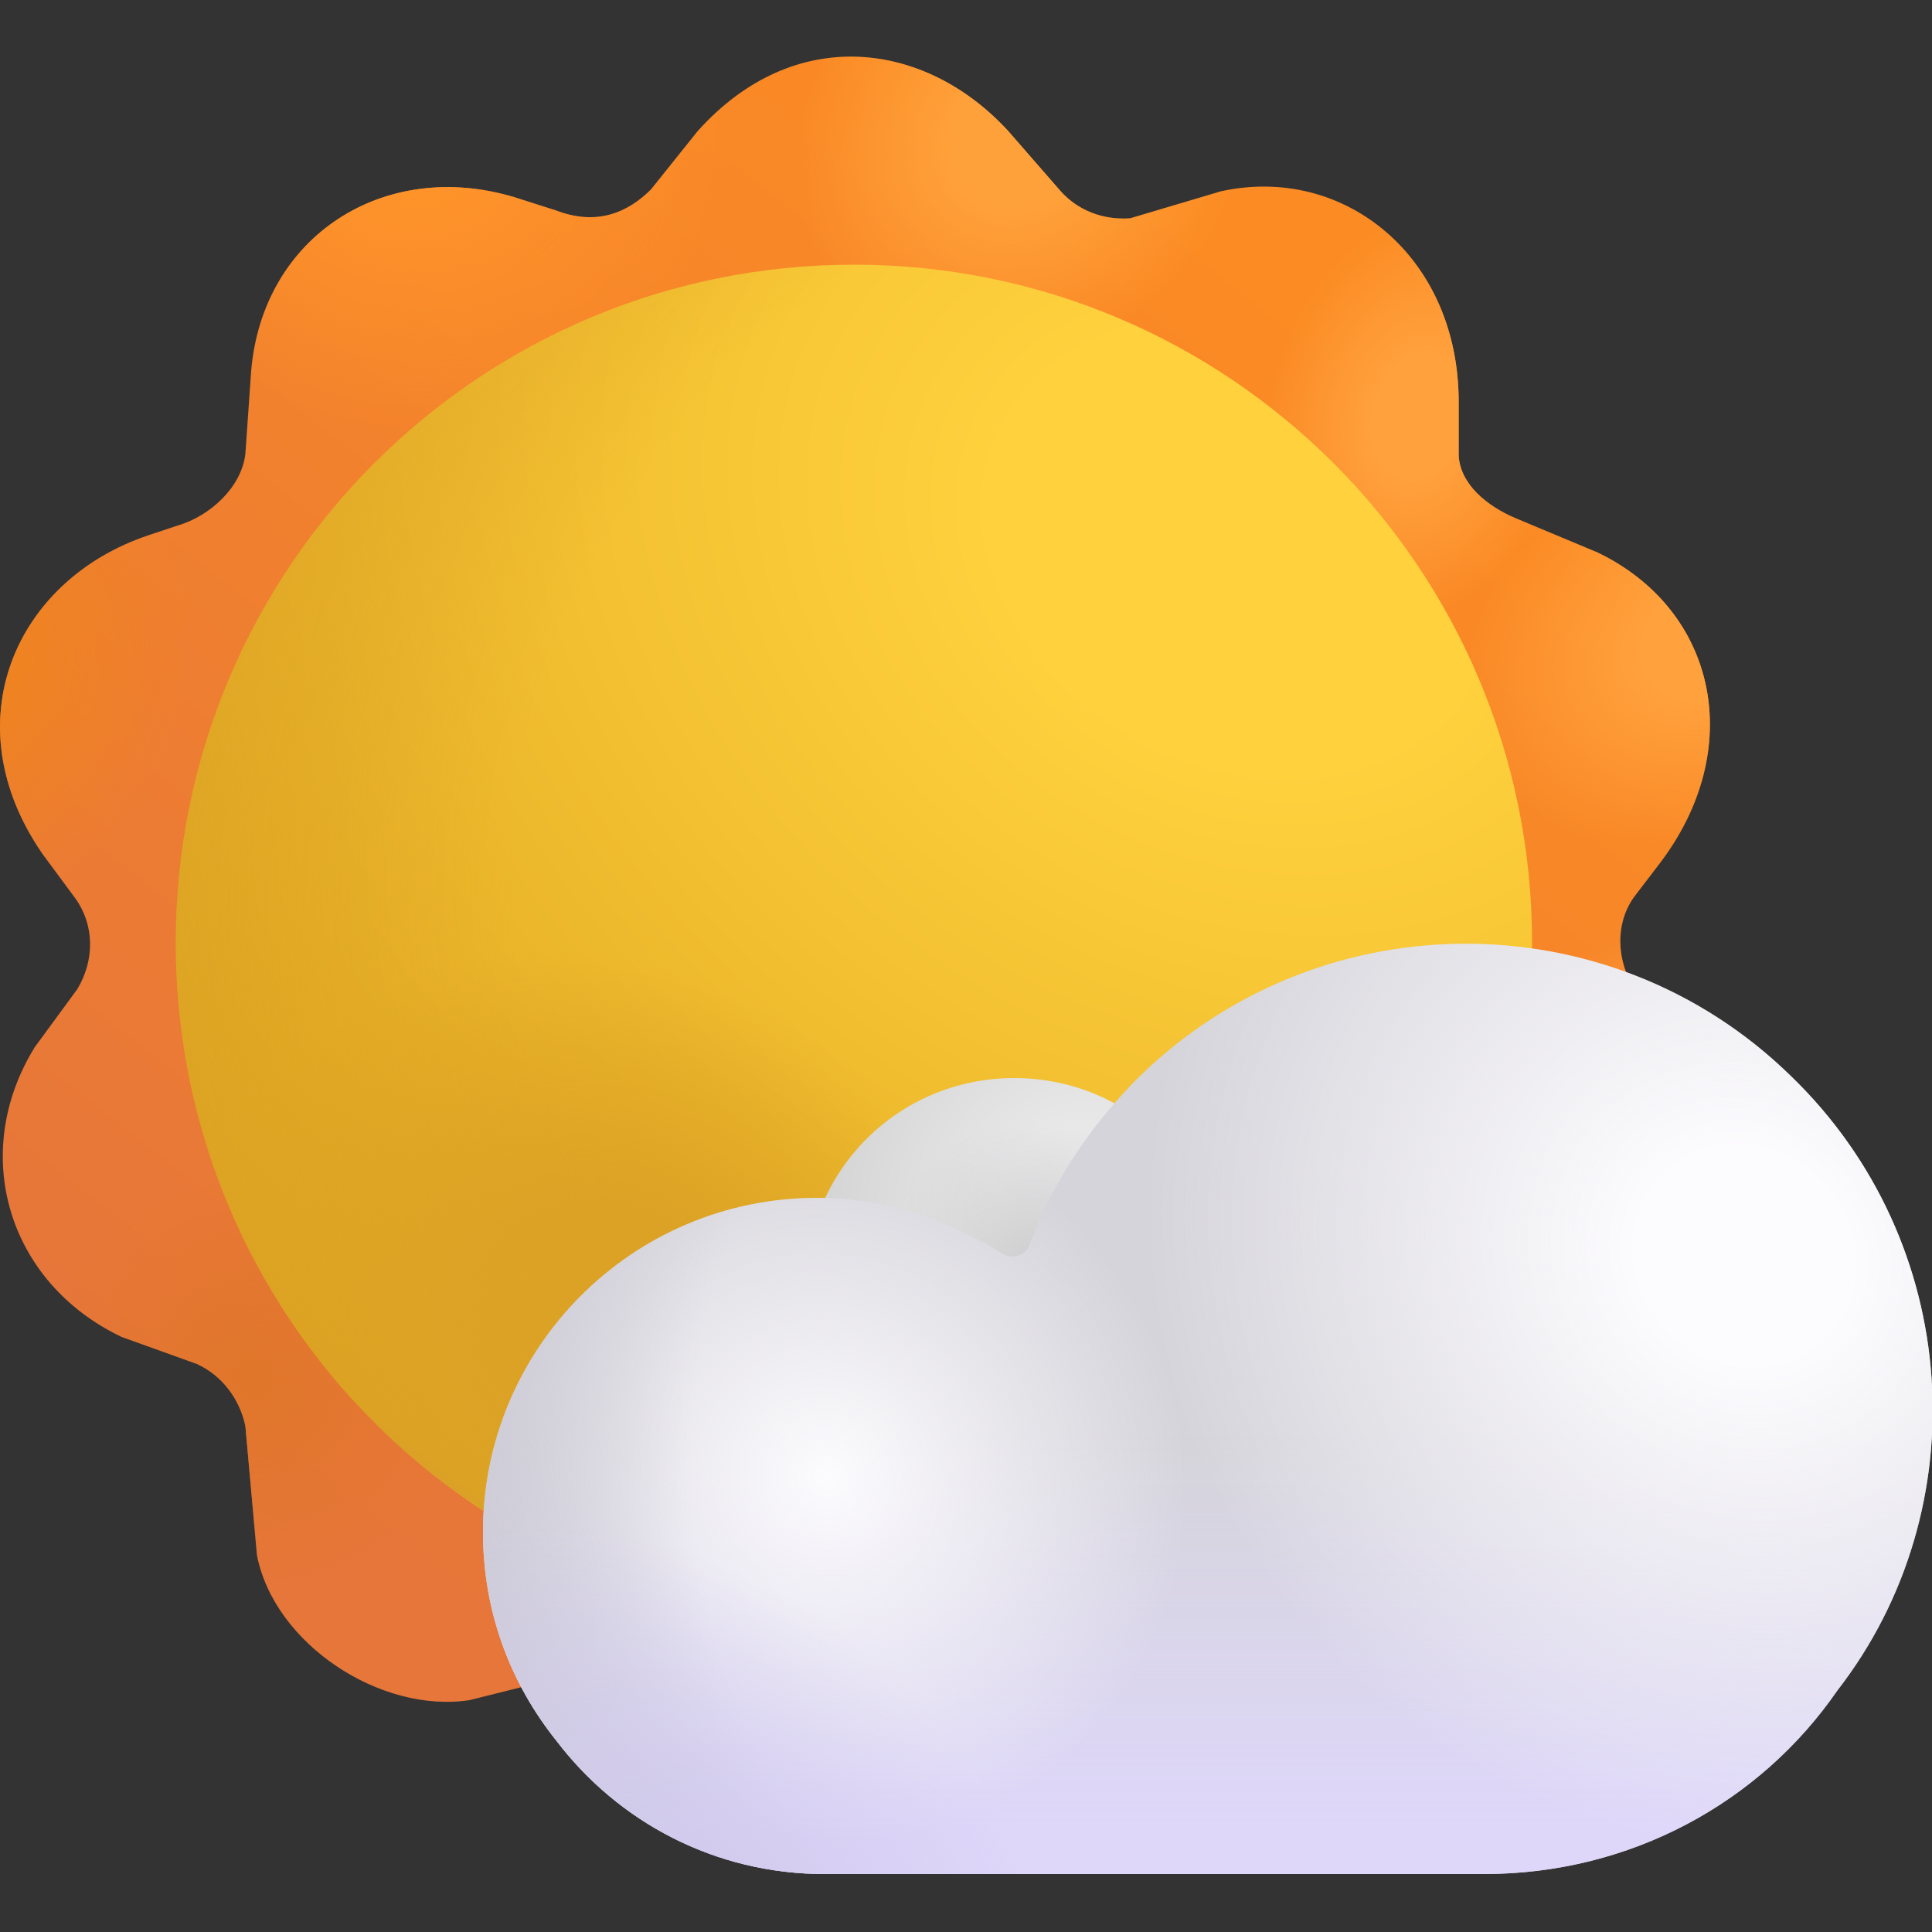 <?xml version="1.0" encoding="utf-8"?>
<!-- Generator: Adobe Illustrator 27.3.1, SVG Export Plug-In . SVG Version: 6.00 Build 0)  -->
<svg version="1.1" id="Layer_1" xmlns="http://www.w3.org/2000/svg" xmlns:xlink="http://www.w3.org/1999/xlink" x="0px" y="0px"
	 viewBox="0 0 100 100" style="enable-background:new 0 0 100 100;" xml:space="preserve">
<rect x="0" y="0" width="100" height="100" fill="#333333" stroke="none"/>
<style type="text/css">
	.st0{fill:url(#SVGID_1_);}
	.st1{fill:url(#SVGID_00000039123371162856782060000010158571468959927725_);}
	.st2{fill:url(#SVGID_00000122710375276803348000000004700209780990293132_);}
	.st3{fill:url(#SVGID_00000114064226555119783370000007811575502319904134_);}
	.st4{fill:url(#SVGID_00000106106018424063977650000001497659225405643920_);}
	.st5{fill:url(#SVGID_00000007401353874244556900000011393474394529881995_);}
	.st6{fill:url(#SVGID_00000106124947531167232340000015894948578952994713_);}
	.st7{fill:url(#SVGID_00000033370896263373555930000016131178126337845151_);}
	.st8{fill:url(#SVGID_00000074433806467120927020000003381055775900913318_);}
	.st9{fill:url(#SVGID_00000044137057005832719440000011905456650871109272_);}
	.st10{fill:url(#SVGID_00000152249897850097908220000008220973328058146214_);}
	.st11{fill:url(#SVGID_00000023986792603437273350000013193976859704733093_);}
	.st12{fill:url(#SVGID_00000163069982795560535220000004292076898519343272_);}
	.st13{fill:url(#SVGID_00000049925786947566841350000015305880730294555292_);}
	.st14{fill:url(#SVGID_00000157289486337513297840000007281738757671411871_);}
	.st15{fill:#D5D4DA;}
	.st16{fill:url(#SVGID_00000018211312137428480390000002844834855069150883_);}
	.st17{fill:url(#SVGID_00000158718062264000224040000010950215726937932975_);}
	.st18{fill:url(#SVGID_00000000927874541453909210000003066010363859932560_);}
	.st19{fill:url(#SVGID_00000082331977757844014360000004017705481667516830_);}
	.st20{fill:url(#SVGID_00000113335755543494141620000013290457139620307641_);}
</style>
<g>
	
		<linearGradient id="SVGID_1_" gradientUnits="userSpaceOnUse" x1="69.38" y1="85.28" x2="19.26" y2="21.333" gradientTransform="matrix(1 0 0 -1 0 102)">
		<stop  offset="0" style="stop-color:#FC8B23"/>
		<stop  offset="1" style="stop-color:#E67639"/>
	</linearGradient>
	<path class="st0" d="M36.1,6.8c5-5.6,11.8-4.7,16.1,0l2.7,3.1c0.9,1,2.2,1.5,3.6,1.4l4.7-1.4c6.4-1.4,12.3,3.4,12.3,10.9v2.8
		c0.1,1.5,1.5,2.6,2.9,3.2l4.3,1.8c6.2,3,7.7,10.2,3.2,16.1l-1.3,1.7c-1.1,1.5-0.9,3.6,0.2,5.1l1.3,1.8c4.6,5.7,2,13.6-4.5,16.3
		l-3.7,1.5c-1.4,0.6-1.9,1.6-2.2,3L75.4,79c-0.9,6.6-6.7,9.6-11.4,8.9l-5.6-1.5c-1.3-0.2-3,0.3-3.9,1.7l-2,2.8
		c-5,5.6-11.7,4.7-15.2,1.4l-3.7-4.5c-1-0.9-2.2-1.7-3.7-1.2L24.3,88c-4.6,0.7-10.1-2.9-11-7.5l-0.6-6.7c-0.3-1.4-1.2-2.6-2.5-3.2
		l-3.9-1.4c-5.9-2.8-7.9-9.5-4.5-15L4,51.2c0.9-1.5,0.9-3.3-0.1-4.7l-1.7-2.3C-2.5,37.4,0.8,30,7.7,27.7l1.5-0.5
		c1.7-0.5,3.3-2,3.5-3.7l0.3-4.3c0.6-7,6.9-11,13.6-9l2.2,0.7c2.1,0.8,3.7,0.1,4.9-1.1L36.1,6.8z"/>
	
		<radialGradient id="SVGID_00000019649977897625080520000011903321917628169104_" cx="-216.986" cy="410.338" r="3.573" gradientTransform="matrix(-2.573 2.304 2.033 2.27 -1339.679 -424.37)" gradientUnits="userSpaceOnUse">
		<stop  offset="0.3" style="stop-color:#FFA13A"/>
		<stop  offset="1" style="stop-color:#FFA13A;stop-opacity:0"/>
	</radialGradient>
	<path style="fill:url(#SVGID_00000019649977897625080520000011903321917628169104_);" d="M36.1,6.8c5-5.6,11.8-4.7,16.1,0l2.7,3.1
		c0.9,1,2.2,1.5,3.6,1.4l4.7-1.4c6.4-1.4,12.3,3.4,12.3,10.9v2.8c0.1,1.5,1.5,2.6,2.9,3.2l4.3,1.8c6.2,3,7.7,10.2,3.2,16.1l-1.3,1.7
		c-1.1,1.5-0.9,3.6,0.2,5.1l1.3,1.8c4.6,5.7,2,13.6-4.5,16.3l-3.7,1.5c-1.4,0.6-1.9,1.6-2.2,3L75.4,79c-0.9,6.6-6.7,9.6-11.4,8.9
		l-5.6-1.5c-1.3-0.2-3,0.3-3.9,1.7l-2,2.8c-5,5.6-11.7,4.7-15.2,1.4l-3.7-4.5c-1-0.9-2.2-1.7-3.7-1.2L24.3,88
		c-4.6,0.7-10.1-2.9-11-7.5l-0.6-6.7c-0.3-1.4-1.2-2.6-2.5-3.2l-3.9-1.4c-5.9-2.8-7.9-9.5-4.5-15L4,51.2c0.9-1.5,0.9-3.3-0.1-4.7
		l-1.7-2.3C-2.5,37.4,0.8,30,7.7,27.7l1.5-0.5c1.7-0.5,3.3-2,3.5-3.7l0.3-4.3c0.6-7,6.9-11,13.6-9l2.2,0.7c2.1,0.8,3.7,0.1,4.9-1.1
		L36.1,6.8z"/>
	
		<radialGradient id="SVGID_00000054983817853533600590000007169662033298280836_" cx="-155.589" cy="332.712" r="3.573" gradientTransform="matrix(2.073 5.083 4.485 -1.829 -1149.148 1402.845)" gradientUnits="userSpaceOnUse">
		<stop  offset="0.3" style="stop-color:#FF942A"/>
		<stop  offset="1" style="stop-color:#FF942A;stop-opacity:0"/>
	</radialGradient>
	<path style="fill:url(#SVGID_00000054983817853533600590000007169662033298280836_);" d="M36.1,6.8c5-5.6,11.8-4.7,16.1,0l2.7,3.1
		c0.9,1,2.2,1.5,3.6,1.4l4.7-1.4c6.4-1.4,12.3,3.4,12.3,10.9v2.8c0.1,1.5,1.5,2.6,2.9,3.2l4.3,1.8c6.2,3,7.7,10.2,3.2,16.1l-1.3,1.7
		c-1.1,1.5-0.9,3.6,0.2,5.1l1.3,1.8c4.6,5.7,2,13.6-4.5,16.3l-3.7,1.5c-1.4,0.6-1.9,1.6-2.2,3L75.4,79c-0.9,6.6-6.7,9.6-11.4,8.9
		l-5.6-1.5c-1.3-0.2-3,0.3-3.9,1.7l-2,2.8c-5,5.6-11.7,4.7-15.2,1.4l-3.7-4.5c-1-0.9-2.2-1.7-3.7-1.2L24.3,88
		c-4.6,0.7-10.1-2.9-11-7.5l-0.6-6.7c-0.3-1.4-1.2-2.6-2.5-3.2l-3.9-1.4c-5.9-2.8-7.9-9.5-4.5-15L4,51.2c0.9-1.5,0.9-3.3-0.1-4.7
		l-1.7-2.3C-2.5,37.4,0.8,30,7.7,27.7l1.5-0.5c1.7-0.5,3.3-2,3.5-3.7l0.3-4.3c0.6-7,6.9-11,13.6-9l2.2,0.7c2.1,0.8,3.7,0.1,4.9-1.1
		L36.1,6.8z"/>
	
		<radialGradient id="SVGID_00000078738938486978256860000000960006019302452357_" cx="-343.822" cy="353.976" r="3.573" gradientTransform="matrix(-2.112 -0.576 -0.797 2.924 -370.599 -1211.558)" gradientUnits="userSpaceOnUse">
		<stop  offset="0.3" style="stop-color:#FFA13D"/>
		<stop  offset="1" style="stop-color:#FFA13D;stop-opacity:0"/>
	</radialGradient>
	<path style="fill:url(#SVGID_00000078738938486978256860000000960006019302452357_);" d="M36.1,6.8c5-5.6,11.8-4.7,16.1,0l2.7,3.1
		c0.9,1,2.2,1.5,3.6,1.4l4.7-1.4c6.4-1.4,12.3,3.4,12.3,10.9v2.8c0.1,1.5,1.5,2.6,2.9,3.2l4.3,1.8c6.2,3,7.7,10.2,3.2,16.1l-1.3,1.7
		c-1.1,1.5-0.9,3.6,0.2,5.1l1.3,1.8c4.6,5.7,2,13.6-4.5,16.3l-3.7,1.5c-1.4,0.6-1.9,1.6-2.2,3L75.4,79c-0.9,6.6-6.7,9.6-11.4,8.9
		l-5.6-1.5c-1.3-0.2-3,0.3-3.9,1.7l-2,2.8c-5,5.6-11.7,4.7-15.2,1.4l-3.7-4.5c-1-0.9-2.2-1.7-3.7-1.2L24.3,88
		c-4.6,0.7-10.1-2.9-11-7.5l-0.6-6.7c-0.3-1.4-1.2-2.6-2.5-3.2l-3.9-1.4c-5.9-2.8-7.9-9.5-4.5-15L4,51.2c0.9-1.5,0.9-3.3-0.1-4.7
		l-1.7-2.3C-2.5,37.4,0.8,30,7.7,27.7l1.5-0.5c1.7-0.5,3.3-2,3.5-3.7l0.3-4.3c0.6-7,6.9-11,13.6-9l2.2,0.7c2.1,0.8,3.7,0.1,4.9-1.1
		L36.1,6.8z"/>
	
		<radialGradient id="SVGID_00000103253956139345383060000011462605169910641591_" cx="-241.655" cy="418.385" r="3.573" gradientTransform="matrix(-3.494 1.69 1.248 2.581 -1277.46 -638.511)" gradientUnits="userSpaceOnUse">
		<stop  offset="0.3" style="stop-color:#FFA13D"/>
		<stop  offset="1" style="stop-color:#FFA13D;stop-opacity:0"/>
	</radialGradient>
	<path style="fill:url(#SVGID_00000103253956139345383060000011462605169910641591_);" d="M36.1,6.8c5-5.6,11.8-4.7,16.1,0l2.7,3.1
		c0.9,1,2.2,1.5,3.6,1.4l4.7-1.4c6.4-1.4,12.3,3.4,12.3,10.9v2.8c0.1,1.5,1.5,2.6,2.9,3.2l4.3,1.8c6.2,3,7.7,10.2,3.2,16.1l-1.3,1.7
		c-1.1,1.5-0.9,3.6,0.2,5.1l1.3,1.8c4.6,5.7,2,13.6-4.5,16.3l-3.7,1.5c-1.4,0.6-1.9,1.6-2.2,3L75.4,79c-0.9,6.6-6.7,9.6-11.4,8.9
		l-5.6-1.5c-1.3-0.2-3,0.3-3.9,1.7l-2,2.8c-5,5.6-11.7,4.7-15.2,1.4l-3.7-4.5c-1-0.9-2.2-1.7-3.7-1.2L24.3,88
		c-4.6,0.7-10.1-2.9-11-7.5l-0.6-6.7c-0.3-1.4-1.2-2.6-2.5-3.2l-3.9-1.4c-5.9-2.8-7.9-9.5-4.5-15L4,51.2c0.9-1.5,0.9-3.3-0.1-4.7
		l-1.7-2.3C-2.5,37.4,0.8,30,7.7,27.7l1.5-0.5c1.7-0.5,3.3-2,3.5-3.7l0.3-4.3c0.6-7,6.9-11,13.6-9l2.2,0.7c2.1,0.8,3.7,0.1,4.9-1.1
		L36.1,6.8z"/>
	
		<radialGradient id="SVGID_00000019637632050543615250000002367550326648398464_" cx="-273.231" cy="392.972" r="3.573" gradientTransform="matrix(-4.301 -0.499 -0.281 2.424 -972.476 -1032.365)" gradientUnits="userSpaceOnUse">
		<stop  offset="0.3" style="stop-color:#FFA13D"/>
		<stop  offset="1" style="stop-color:#FFA13D;stop-opacity:0"/>
	</radialGradient>
	<path style="fill:url(#SVGID_00000019637632050543615250000002367550326648398464_);" d="M36.1,6.8c5-5.6,11.8-4.7,16.1,0l2.7,3.1
		c0.9,1,2.2,1.5,3.6,1.4l4.7-1.4c6.4-1.4,12.3,3.4,12.3,10.9v2.8c0.1,1.5,1.5,2.6,2.9,3.2l4.3,1.8c6.2,3,7.7,10.2,3.2,16.1l-1.3,1.7
		c-1.1,1.5-0.9,3.6,0.2,5.1l1.3,1.8c4.6,5.7,2,13.6-4.5,16.3l-3.7,1.5c-1.4,0.6-1.9,1.6-2.2,3L75.4,79c-0.9,6.6-6.7,9.6-11.4,8.9
		l-5.6-1.5c-1.3-0.2-3,0.3-3.9,1.7l-2,2.8c-5,5.6-11.7,4.7-15.2,1.4l-3.7-4.5c-1-0.9-2.2-1.7-3.7-1.2L24.3,88
		c-4.6,0.7-10.1-2.9-11-7.5l-0.6-6.7c-0.3-1.4-1.2-2.6-2.5-3.2l-3.9-1.4c-5.9-2.8-7.9-9.5-4.5-15L4,51.2c0.9-1.5,0.9-3.3-0.1-4.7
		l-1.7-2.3C-2.5,37.4,0.8,30,7.7,27.7l1.5-0.5c1.7-0.5,3.3-2,3.5-3.7l0.3-4.3c0.6-7,6.9-11,13.6-9l2.2,0.7c2.1,0.8,3.7,0.1,4.9-1.1
		L36.1,6.8z"/>
	
		<radialGradient id="SVGID_00000101065048410657630840000017867071454517519509_" cx="-202.62" cy="210.846" r="3.573" gradientTransform="matrix(2.827 -2.726 -2.626 -2.723 1204.637 96.128)" gradientUnits="userSpaceOnUse">
		<stop  offset="0" style="stop-color:#E0762A"/>
		<stop  offset="1" style="stop-color:#E0762A;stop-opacity:0"/>
	</radialGradient>
	<path style="fill:url(#SVGID_00000101065048410657630840000017867071454517519509_);" d="M36.1,6.8c5-5.6,11.8-4.7,16.1,0l2.7,3.1
		c0.9,1,2.2,1.5,3.6,1.4l4.7-1.4c6.4-1.4,12.3,3.4,12.3,10.9v2.8c0.1,1.5,1.5,2.6,2.9,3.2l4.3,1.8c6.2,3,7.7,10.2,3.2,16.1l-1.3,1.7
		c-1.1,1.5-0.9,3.6,0.2,5.1l1.3,1.8c4.6,5.7,2,13.6-4.5,16.3l-3.7,1.5c-1.4,0.6-1.9,1.6-2.2,3L75.4,79c-0.9,6.6-6.7,9.6-11.4,8.9
		l-5.6-1.5c-1.3-0.2-3,0.3-3.9,1.7l-2,2.8c-5,5.6-11.7,4.7-15.2,1.4l-3.7-4.5c-1-0.9-2.2-1.7-3.7-1.2L24.3,88
		c-4.6,0.7-10.1-2.9-11-7.5l-0.6-6.7c-0.3-1.4-1.2-2.6-2.5-3.2l-3.9-1.4c-5.9-2.8-7.9-9.5-4.5-15L4,51.2c0.9-1.5,0.9-3.3-0.1-4.7
		l-1.7-2.3C-2.5,37.4,0.8,30,7.7,27.7l1.5-0.5c1.7-0.5,3.3-2,3.5-3.7l0.3-4.3c0.6-7,6.9-11,13.6-9l2.2,0.7c2.1,0.8,3.7,0.1,4.9-1.1
		L36.1,6.8z"/>
	
		<radialGradient id="SVGID_00000057868156491026532160000007010105289389135787_" cx="-314.638" cy="302.479" r="3.573" gradientTransform="matrix(-1.843 -2.381 -2.293 1.776 126.942 -1215.052)" gradientUnits="userSpaceOnUse">
		<stop  offset="0" style="stop-color:#E0762A"/>
		<stop  offset="1" style="stop-color:#E0762A;stop-opacity:0"/>
	</radialGradient>
	<path style="fill:url(#SVGID_00000057868156491026532160000007010105289389135787_);" d="M36.1,6.8c5-5.6,11.8-4.7,16.1,0l2.7,3.1
		c0.9,1,2.2,1.5,3.6,1.4l4.7-1.4c6.4-1.4,12.3,3.4,12.3,10.9v2.8c0.1,1.5,1.5,2.6,2.9,3.2l4.3,1.8c6.2,3,7.7,10.2,3.2,16.1l-1.3,1.7
		c-1.1,1.5-0.9,3.6,0.2,5.1l1.3,1.8c4.6,5.7,2,13.6-4.5,16.3l-3.7,1.5c-1.4,0.6-1.9,1.6-2.2,3L75.4,79c-0.9,6.6-6.7,9.6-11.4,8.9
		l-5.6-1.5c-1.3-0.2-3,0.3-3.9,1.7l-2,2.8c-5,5.6-11.7,4.7-15.2,1.4l-3.7-4.5c-1-0.9-2.2-1.7-3.7-1.2L24.3,88
		c-4.6,0.7-10.1-2.9-11-7.5l-0.6-6.7c-0.3-1.4-1.2-2.6-2.5-3.2l-3.9-1.4c-5.9-2.8-7.9-9.5-4.5-15L4,51.2c0.9-1.5,0.9-3.3-0.1-4.7
		l-1.7-2.3C-2.5,37.4,0.8,30,7.7,27.7l1.5-0.5c1.7-0.5,3.3-2,3.5-3.7l0.3-4.3c0.6-7,6.9-11,13.6-9l2.2,0.7c2.1,0.8,3.7,0.1,4.9-1.1
		L36.1,6.8z"/>
	
		<radialGradient id="SVGID_00000109020397199762600920000007759161866715596170_" cx="-113.618" cy="274.827" r="3.573" gradientTransform="matrix(2.765 1.306 1.578 -3.341 -121.094 1101.345)" gradientUnits="userSpaceOnUse">
		<stop  offset="0" style="stop-color:#F0851D"/>
		<stop  offset="1" style="stop-color:#F0851D;stop-opacity:0"/>
	</radialGradient>
	<path style="fill:url(#SVGID_00000109020397199762600920000007759161866715596170_);" d="M36.1,6.8c5-5.6,11.8-4.7,16.1,0l2.7,3.1
		c0.9,1,2.2,1.5,3.6,1.4l4.7-1.4c6.4-1.4,12.3,3.4,12.3,10.9v2.8c0.1,1.5,1.5,2.6,2.9,3.2l4.3,1.8c6.2,3,7.7,10.2,3.2,16.1l-1.3,1.7
		c-1.1,1.5-0.9,3.6,0.2,5.1l1.3,1.8c4.6,5.7,2,13.6-4.5,16.3l-3.7,1.5c-1.4,0.6-1.9,1.6-2.2,3L75.4,79c-0.9,6.6-6.7,9.6-11.4,8.9
		l-5.6-1.5c-1.3-0.2-3,0.3-3.9,1.7l-2,2.8c-5,5.6-11.7,4.7-15.2,1.4l-3.7-4.5c-1-0.9-2.2-1.7-3.7-1.2L24.3,88
		c-4.6,0.7-10.1-2.9-11-7.5l-0.6-6.7c-0.3-1.4-1.2-2.6-2.5-3.2l-3.9-1.4c-5.9-2.8-7.9-9.5-4.5-15L4,51.2c0.9-1.5,0.9-3.3-0.1-4.7
		l-1.7-2.3C-2.5,37.4,0.8,30,7.7,27.7l1.5-0.5c1.7-0.5,3.3-2,3.5-3.7l0.3-4.3c0.6-7,6.9-11,13.6-9l2.2,0.7c2.1,0.8,3.7,0.1,4.9-1.1
		L36.1,6.8z"/>
	
		<radialGradient id="SVGID_00000119076627761024219340000006639896230072855942_" cx="-305.909" cy="324.821" r="3.573" gradientTransform="matrix(-2.827 -2.171 -2.048 2.667 -136.137 -1440.516)" gradientUnits="userSpaceOnUse">
		<stop  offset="0.337" style="stop-color:#E3745B"/>
		<stop  offset="1" style="stop-color:#E3745B;stop-opacity:0"/>
	</radialGradient>
	<path style="fill:url(#SVGID_00000119076627761024219340000006639896230072855942_);" d="M36.1,6.8c5-5.6,11.8-4.7,16.1,0l2.7,3.1
		c0.9,1,2.2,1.5,3.6,1.4l4.7-1.4c6.4-1.4,12.3,3.4,12.3,10.9v2.8c0.1,1.5,1.5,2.6,2.9,3.2l4.3,1.8c6.2,3,7.7,10.2,3.2,16.1l-1.3,1.7
		c-1.1,1.5-0.9,3.6,0.2,5.1l1.3,1.8c4.6,5.7,2,13.6-4.5,16.3l-3.7,1.5c-1.4,0.6-1.9,1.6-2.2,3L75.4,79c-0.9,6.6-6.7,9.6-11.4,8.9
		l-5.6-1.5c-1.3-0.2-3,0.3-3.9,1.7l-2,2.8c-5,5.6-11.7,4.7-15.2,1.4l-3.7-4.5c-1-0.9-2.2-1.7-3.7-1.2L24.3,88
		c-4.6,0.7-10.1-2.9-11-7.5l-0.6-6.7c-0.3-1.4-1.2-2.6-2.5-3.2l-3.9-1.4c-5.9-2.8-7.9-9.5-4.5-15L4,51.2c0.9-1.5,0.9-3.3-0.1-4.7
		l-1.7-2.3C-2.5,37.4,0.8,30,7.7,27.7l1.5-0.5c1.7-0.5,3.3-2,3.5-3.7l0.3-4.3c0.6-7,6.9-11,13.6-9l2.2,0.7c2.1,0.8,3.7,0.1,4.9-1.1
		L36.1,6.8z"/>
	<g>
		
			<radialGradient id="SVGID_00000103222570636386139630000014377997345697366166_" cx="-200.389" cy="321.975" r="3.573" gradientTransform="matrix(-8.155 15.507 19.149 10.07 -7735.445 -106.521)" gradientUnits="userSpaceOnUse">
			<stop  offset="0.172" style="stop-color:#FFD13D"/>
			<stop  offset="1" style="stop-color:#DCA21C"/>
			<stop  offset="1" style="stop-color:#D89A29"/>
		</radialGradient>
		<path style="fill:url(#SVGID_00000103222570636386139630000014377997345697366166_);" d="M44.2,83.9c19.4,0,35.1-15.7,35.1-35.1
			S63.6,13.7,44.2,13.7c-19.4,0-35.1,15.7-35.1,35.1S24.8,83.9,44.2,83.9z"/>
		
			<radialGradient id="SVGID_00000122686254113246710270000014092209324655201679_" cx="-259.666" cy="316.915" r="3.573" gradientTransform="matrix(-4.725 -3.877 -3.273 3.989 -157.86 -2201.915)" gradientUnits="userSpaceOnUse">
			<stop  offset="0.341" style="stop-color:#DCA225"/>
			<stop  offset="1" style="stop-color:#DCA225;stop-opacity:0"/>
		</radialGradient>
		<path style="fill:url(#SVGID_00000122686254113246710270000014092209324655201679_);" d="M44.2,83.9c19.4,0,35.1-15.7,35.1-35.1
			S63.6,13.7,44.2,13.7c-19.4,0-35.1,15.7-35.1,35.1S24.8,83.9,44.2,83.9z"/>
		
			<radialGradient id="SVGID_00000109719394607188670520000007701416868093013932_" cx="-214.707" cy="322.841" r="3.571" gradientTransform="matrix(-20.474 4.24 3.58 17.286 -5478.932 -4627.433)" gradientUnits="userSpaceOnUse">
			<stop  offset="0.62" style="stop-color:#DCA225;stop-opacity:0"/>
			<stop  offset="1" style="stop-color:#DCA225"/>
		</radialGradient>
		<path style="fill:url(#SVGID_00000109719394607188670520000007701416868093013932_);" d="M44.2,83.9c19.4,0,35.1-15.7,35.1-35.1
			S63.6,13.7,44.2,13.7c-19.4,0-35.1,15.7-35.1,35.1S24.8,83.9,44.2,83.9z"/>
	</g>
	
		<radialGradient id="SVGID_00000144331404278607934880000016981809842451273131_" cx="-270.834" cy="358.15" r="3.573" gradientTransform="matrix(-4.124 -0.546 -0.546 4.124 -865.073 -1562.126)" gradientUnits="userSpaceOnUse">
		<stop  offset="0.309" style="stop-color:#E8E8E9"/>
		<stop  offset="1" style="stop-color:#D2D2D2"/>
	</radialGradient>
	<path style="fill:url(#SVGID_00000144331404278607934880000016981809842451273131_);" d="M52.5,77.4c6,0,10.8-4.8,10.8-10.8
		c0-6-4.8-10.8-10.8-10.8c-6,0-10.8,4.8-10.8,10.8C41.6,72.5,46.5,77.4,52.5,77.4z"/>
	
		<radialGradient id="SVGID_00000108289647520089582520000012366068864303853998_" cx="-357.484" cy="327.777" r="3.573" gradientTransform="matrix(-1.761 -1.414 -1.295 1.613 -151.327 -968.539)" gradientUnits="userSpaceOnUse">
		<stop  offset="0" style="stop-color:#CDCDCE"/>
		<stop  offset="1" style="stop-color:#CDCDCE;stop-opacity:0"/>
	</radialGradient>
	<path style="fill:url(#SVGID_00000108289647520089582520000012366068864303853998_);" d="M52.5,77.4c6,0,10.8-4.8,10.8-10.8
		c0-6-4.8-10.8-10.8-10.8c-6,0-10.8,4.8-10.8,10.8C41.6,72.5,46.5,77.4,52.5,77.4z"/>
	<g>
		<path class="st15" d="M92.7,55.7c-9.5-9.3-24.8-9.1-34.1,0.4c-2.4,2.5-4.2,5.3-5.3,8.3c-0.2,0.6-0.9,0.8-1.4,0.5
			c-0.8-0.5-1.6-0.9-2.4-1.3c-2.2-1-4.6-1.6-7.2-1.6c-9.6,0-17.3,7.8-17.3,17.3c0,4.1,1.4,7.8,3.8,10.8c3.2,4.2,8.2,6.9,13.9,6.9
			c6.8,0,26.4,0,34.1,0c7.6,0,14.3-3.7,18.3-9.5C102.4,78.1,101.6,64.3,92.7,55.7z"/>
		
			<linearGradient id="SVGID_00000134216633049066917370000003554938706767303839_" gradientUnits="userSpaceOnUse" x1="62.475" y1="7.488" x2="62.475" y2="27.625" gradientTransform="matrix(1 0 0 -1 0 102)">
			<stop  offset="0" style="stop-color:#DED7FA"/>
			<stop  offset="1" style="stop-color:#DED7FA;stop-opacity:0"/>
		</linearGradient>
		<path style="fill:url(#SVGID_00000134216633049066917370000003554938706767303839_);" d="M92.7,55.7c-9.5-9.3-24.8-9.1-34.1,0.4
			c-2.4,2.5-4.2,5.3-5.3,8.3c-0.2,0.6-0.9,0.8-1.4,0.5c-0.8-0.5-1.6-0.9-2.4-1.3c-2.2-1-4.6-1.6-7.2-1.6c-9.6,0-17.3,7.8-17.3,17.3
			c0,4.1,1.4,7.8,3.8,10.8c3.2,4.2,8.2,6.9,13.9,6.9c6.8,0,26.4,0,34.1,0c7.6,0,14.3-3.7,18.3-9.5C102.4,78.1,101.6,64.3,92.7,55.7z
			"/>
	</g>
	
		<radialGradient id="SVGID_00000039837208176851915310000015300463802329941381_" cx="-207.775" cy="347.646" r="3.573" gradientTransform="matrix(-6.07 5.76 6.179 6.511 -3319.037 -1001.722)" gradientUnits="userSpaceOnUse">
		<stop  offset="0.179" style="stop-color:#FCFBFE"/>
		<stop  offset="1" style="stop-color:#FCFBFE;stop-opacity:0"/>
	</radialGradient>
	<path style="fill:url(#SVGID_00000039837208176851915310000015300463802329941381_);" d="M92.7,55.7c-9.5-9.3-24.8-9.1-34.1,0.4
		c-2.4,2.5-4.2,5.3-5.3,8.3c-0.2,0.6-0.9,0.8-1.4,0.5c-0.8-0.5-1.6-0.9-2.4-1.3c-2.2-1-4.6-1.6-7.2-1.6c-9.6,0-17.3,7.8-17.3,17.3
		c0,4.1,1.4,7.8,3.8,10.8c3.2,4.2,8.2,6.9,13.9,6.9c6.8,0,26.4,0,34.1,0c7.6,0,14.3-3.7,18.3-9.5C102.4,78.1,101.6,64.3,92.7,55.7z"
		/>
	
		<radialGradient id="SVGID_00000111880720332727556710000002111021050262021309_" cx="-212.949" cy="371.13" r="3.573" gradientTransform="matrix(-4.177 2.985 3.128 4.376 -2007.55 -911.963)" gradientUnits="userSpaceOnUse">
		<stop  offset="0" style="stop-color:#FCFBFE"/>
		<stop  offset="1" style="stop-color:#FCFBFE;stop-opacity:0"/>
	</radialGradient>
	<path style="fill:url(#SVGID_00000111880720332727556710000002111021050262021309_);" d="M92.7,55.7c-9.5-9.3-24.8-9.1-34.1,0.4
		c-2.4,2.5-4.2,5.3-5.3,8.3c-0.2,0.6-0.9,0.8-1.4,0.5c-0.8-0.5-1.6-0.9-2.4-1.3c-2.2-1-4.6-1.6-7.2-1.6c-9.6,0-17.3,7.8-17.3,17.3
		c0,4.1,1.4,7.8,3.8,10.8c3.2,4.2,8.2,6.9,13.9,6.9c6.8,0,26.4,0,34.1,0c7.6,0,14.3-3.7,18.3-9.5C102.4,78.1,101.6,64.3,92.7,55.7z"
		/>
	
		<radialGradient id="SVGID_00000172399044943823006090000004161784557031913380_" cx="-216.18" cy="328.839" r="3.573" gradientTransform="matrix(-17.415 4.132 3.254 13.715 -4747.66 -3545.379)" gradientUnits="userSpaceOnUse">
		<stop  offset="0.815" style="stop-color:#CECCD7;stop-opacity:0"/>
		<stop  offset="1" style="stop-color:#CECCD7"/>
	</radialGradient>
	<path style="fill:url(#SVGID_00000172399044943823006090000004161784557031913380_);" d="M92.7,55.7c-9.5-9.3-24.8-9.1-34.1,0.4
		c-2.4,2.5-4.2,5.3-5.3,8.3c-0.2,0.6-0.9,0.8-1.4,0.5c-0.8-0.5-1.6-0.9-2.4-1.3c-2.2-1-4.6-1.6-7.2-1.6c-9.6,0-17.3,7.8-17.3,17.3
		c0,4.1,1.4,7.8,3.8,10.8c3.2,4.2,8.2,6.9,13.9,6.9c6.8,0,26.4,0,34.1,0c7.6,0,14.3-3.7,18.3-9.5C102.4,78.1,101.6,64.3,92.7,55.7z"
		/>
	
		<radialGradient id="SVGID_00000052818952588109454250000017491790614908169614_" cx="-213.947" cy="254.165" r="3.573" gradientTransform="matrix(3.32 -3.534 -4.877 -4.582 1984.693 508.216)" gradientUnits="userSpaceOnUse">
		<stop  offset="0" style="stop-color:#D0C9EE"/>
		<stop  offset="1" style="stop-color:#D0C9EE;stop-opacity:0"/>
	</radialGradient>
	<path style="fill:url(#SVGID_00000052818952588109454250000017491790614908169614_);" d="M92.7,55.7c-9.5-9.3-24.8-9.1-34.1,0.4
		c-2.4,2.5-4.2,5.3-5.3,8.3c-0.2,0.6-0.9,0.8-1.4,0.5c-0.8-0.5-1.6-0.9-2.4-1.3c-2.2-1-4.6-1.6-7.2-1.6c-9.6,0-17.3,7.8-17.3,17.3
		c0,4.1,1.4,7.8,3.8,10.8c3.2,4.2,8.2,6.9,13.9,6.9c6.8,0,26.4,0,34.1,0c7.6,0,14.3-3.7,18.3-9.5C102.4,78.1,101.6,64.3,92.7,55.7z"
		/>
</g>
</svg>
